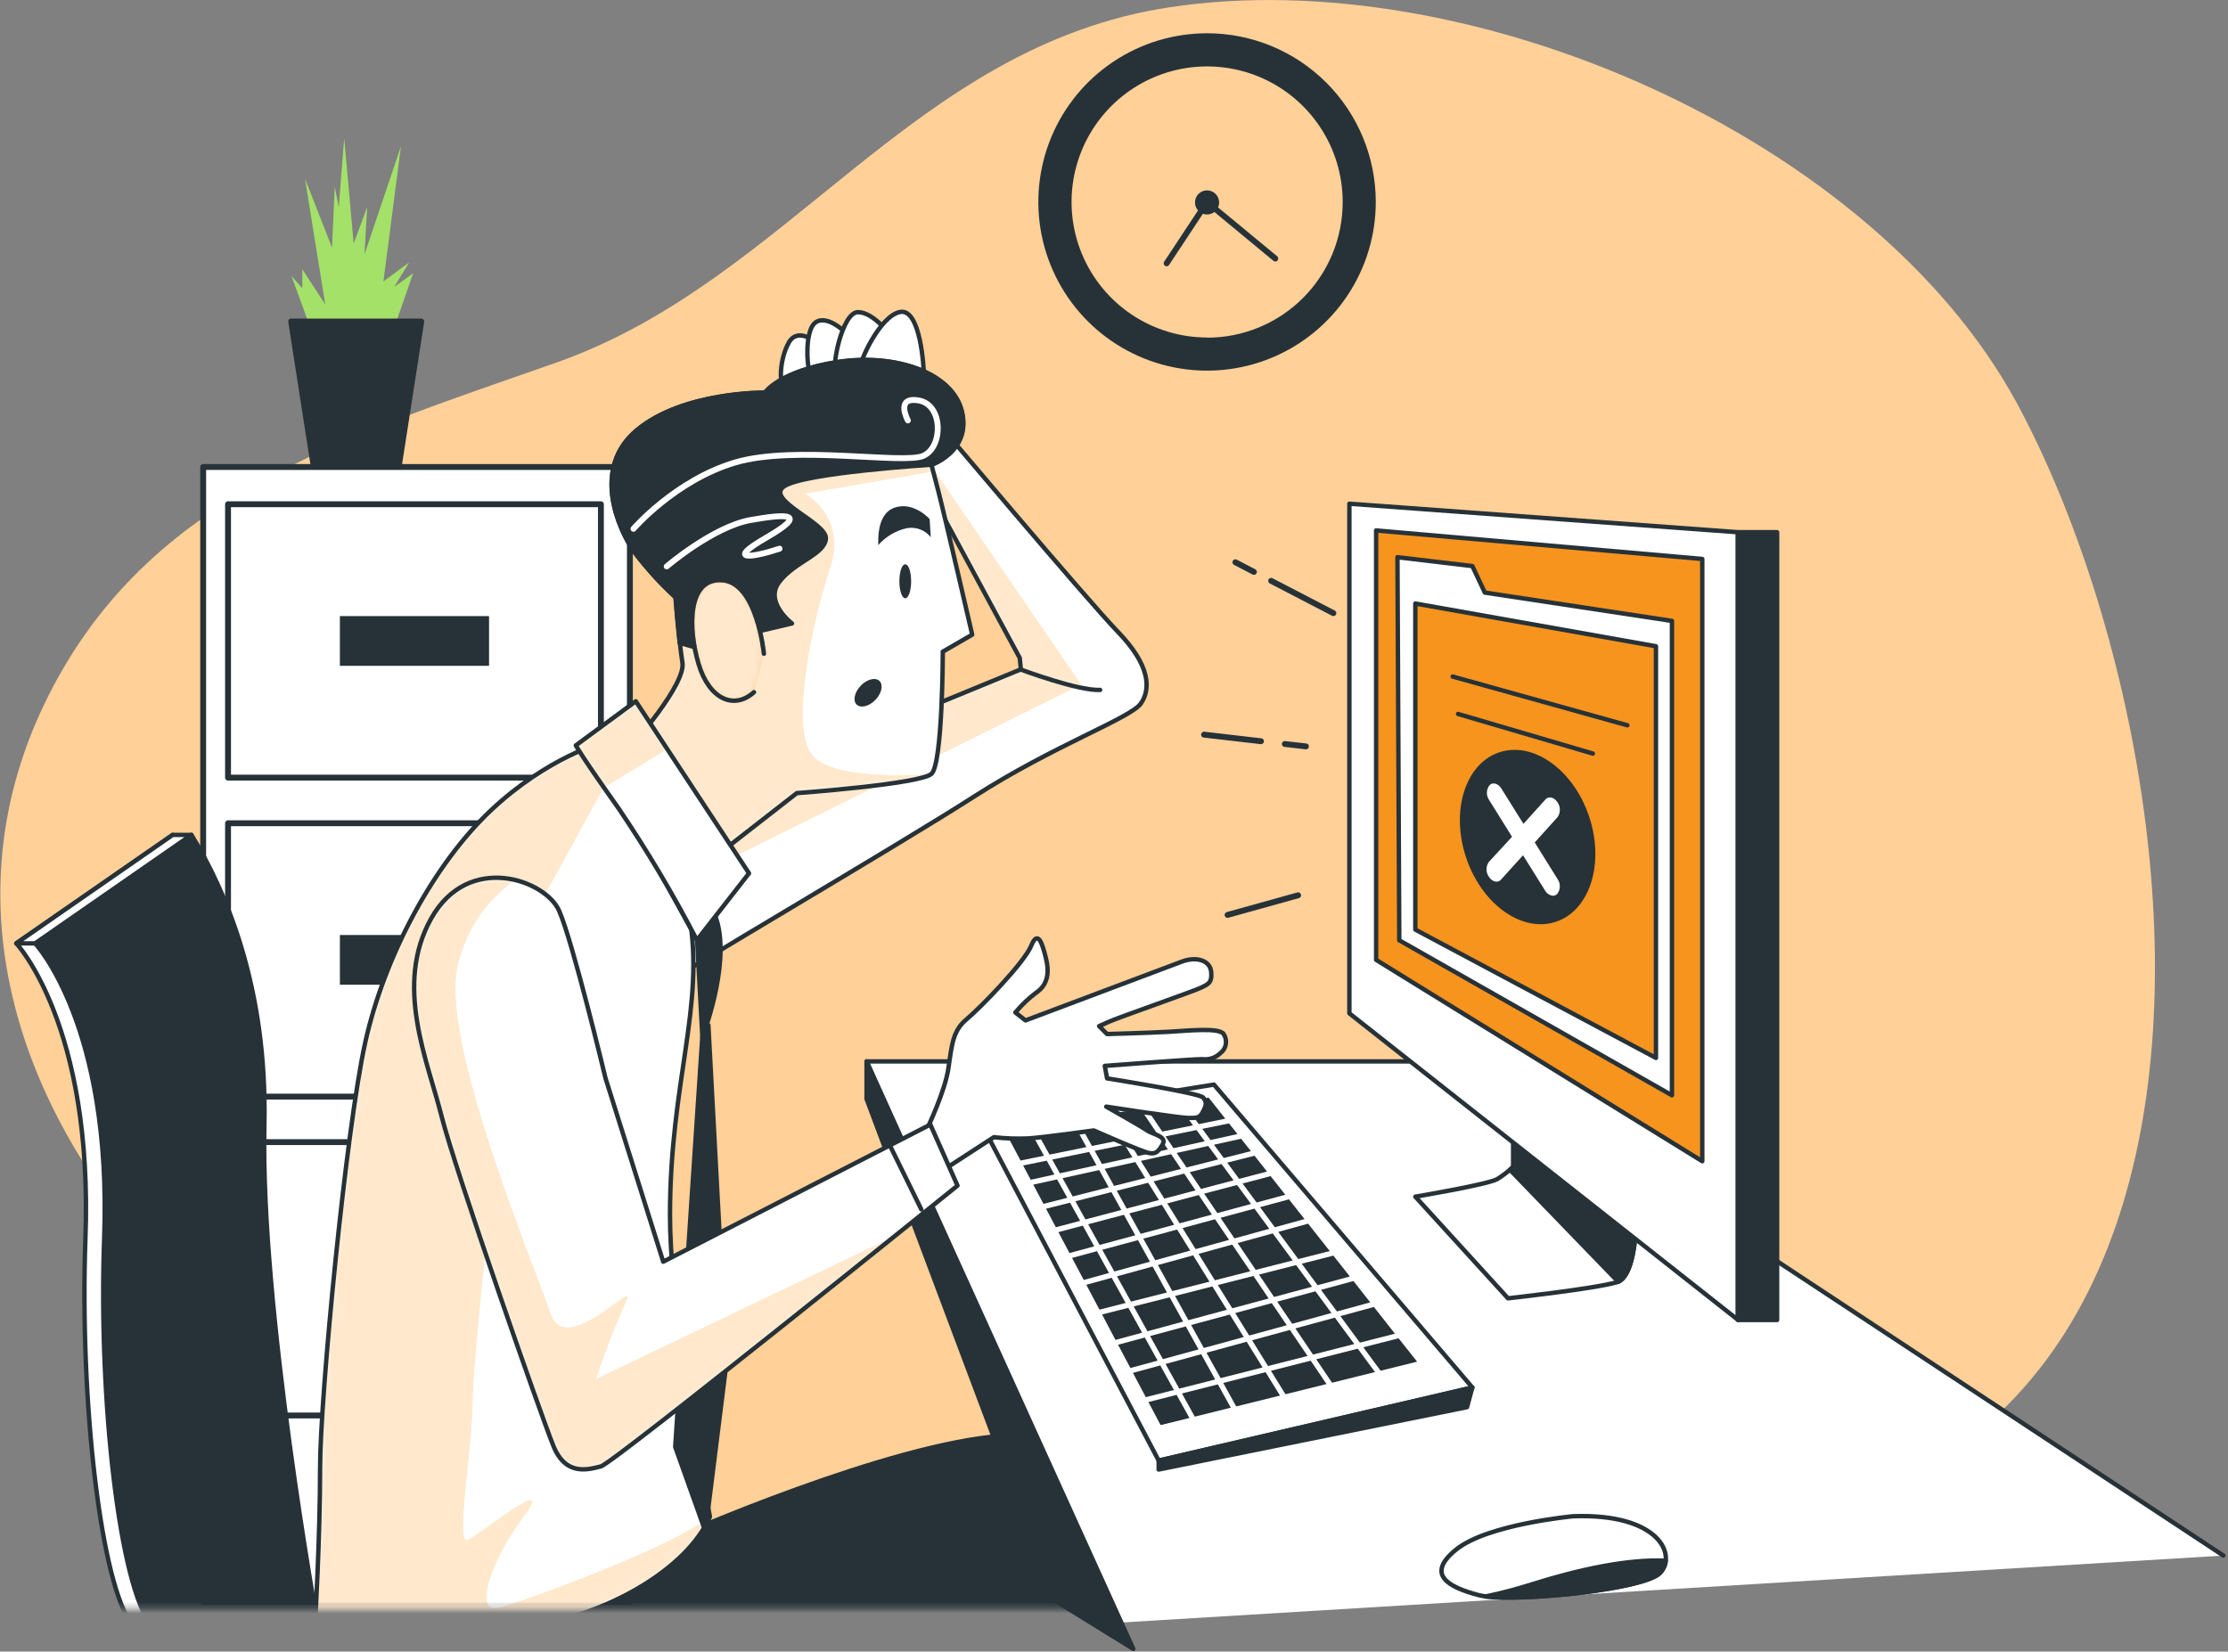 <svg width="379" height="281" viewBox="0 0 379 281" fill="none" xmlns="http://www.w3.org/2000/svg">
<rect x="0" y="0" width="379" height="281" fill="#808080" stroke="none"/>
<g clip-path="url(#clip0_647_10)">
<path d="M364.99 140.17C361.6 113.17 353.12 87.1 342.99 68.41C318.52 23.5 250.35 -6.54 198.99 1.23C155.18 7.85 134.13 47.82 94.63 61.69C58.29 74.45 25.57 84.3 8.44 117.97C-27.85 189.09 60.86 266.84 136.89 260.78C160.89 258.86 182.33 249.63 206.96 253.96C256.96 262.75 273.56 272.2 317.72 254.62C361.23 237.29 370.92 187.4 364.99 140.17Z" fill="#FFD098"/>
<path d="M190.06 276.09L147.41 180.59H250.76L378.21 264.66" fill="white"/>
<path d="M190.06 276.09L147.41 180.59H250.76L378.21 264.66" stroke="#263238" stroke-width="0.75" stroke-linecap="round" stroke-linejoin="round"/>
<path d="M179.48 272.32L147.41 186.96V180.59L192.78 280.54L179.48 272.32Z" fill="#263238" stroke="#263238" stroke-width="0.75" stroke-linecap="round" stroke-linejoin="round"/>
<path d="M206.5 184.53L250.46 236.07L197.1 248.5L166.78 190.9L206.5 184.53Z" fill="white" stroke="#263238" stroke-width="0.75" stroke-linecap="round" stroke-linejoin="round"/>
<path d="M197.1 248.5V250.02L249.55 239.41L250.46 236.07L197.1 248.5Z" fill="#263238" stroke="#263238" stroke-width="0.75" stroke-linecap="round" stroke-linejoin="round"/>
<path d="M204.84 203.08L207.08 206.39L212.81 204.84L210.43 201.61L204.84 203.08Z" fill="#263238"/>
<path d="M226.49 223.39L223.77 219.7L217.27 221.46L219.81 225.22L226.49 223.39Z" fill="#263238"/>
<path d="M200.16 196.16L201.84 198.63L207.22 197.26L205.53 194.97L200.16 196.16Z" fill="#263238"/>
<path d="M210.53 211.49L213.61 216.05L219.9 214.45L216.5 209.85L210.53 211.49Z" fill="#263238"/>
<path d="M226.82 213.63L221.43 215L224.13 218.66L229.62 217.18L226.82 213.63Z" fill="#263238"/>
<path d="M214.16 216.85L216.73 220.66L223.19 218.92L220.48 215.24L214.16 216.85Z" fill="#263238"/>
<path d="M194.07 197.51L195.74 200.19L200.9 198.87L199.21 196.37L194.07 197.51Z" fill="#263238"/>
<path d="M207.62 207.19L209.99 210.7L215.92 209.06L213.39 205.63L207.62 207.19Z" fill="#263238"/>
<path d="M202.38 199.43L204.3 202.28L209.84 200.82L207.8 198.05L202.38 199.43Z" fill="#263238"/>
<path d="M190.74 205.86L189.06 202.82L182.93 204.38L184.64 207.47L190.74 205.86Z" fill="#263238"/>
<path d="M181.93 213.19L186.14 212.05L184.19 208.53L180.04 209.63L181.93 213.19Z" fill="#263238"/>
<path d="M192.25 194.57L193.57 196.69L198.66 195.56L197.29 193.54L192.25 194.57Z" fill="#263238"/>
<path d="M188.6 202L186.98 199.07L180.75 200.45L182.47 203.56L188.6 202Z" fill="#263238"/>
<path d="M186.21 195.8L187.45 198.04L192.63 196.9L191.3 194.76L186.21 195.8Z" fill="#263238"/>
<path d="M177.5 204.82L181.56 203.79L179.82 200.66L175.77 201.55L177.5 204.82Z" fill="#263238"/>
<path d="M178.99 197.28L180.29 199.62L186.52 198.25L185.27 195.99L178.99 197.28Z" fill="#263238"/>
<path d="M198.56 204.74L200.66 208.13L206.16 206.65L203.91 203.32L198.56 204.74Z" fill="#263238"/>
<path d="M212.68 216.29L209.61 211.75L203.88 213.33L206.66 217.82L212.68 216.29Z" fill="#263238"/>
<path d="M187.91 198.87L189.51 201.77L194.81 200.42L193.13 197.71L187.91 198.87Z" fill="#263238"/>
<path d="M189.11 217.4L184.79 218.59L187.03 222.82L191.48 221.68L189.11 217.4Z" fill="#263238"/>
<path d="M201.16 208.94L203.38 212.52L209.07 210.95L206.69 207.44L201.16 208.94Z" fill="#263238"/>
<path d="M197.14 204.17L195.31 201.23L189.97 202.59L191.65 205.62L197.14 204.17Z" fill="#263238"/>
<path d="M207.17 235.53L201.06 237.08L203.24 241.02L209.37 239.5L207.17 235.53Z" fill="#263238"/>
<path d="M197.71 192.52L202.94 191.46L200.13 187.64L194.98 188.49L197.71 192.52Z" fill="#263238"/>
<path d="M184.81 195.16L182.28 190.59L175.87 191.64L178.53 196.44L184.81 195.16Z" fill="#263238"/>
<path d="M193.12 210.17L191.19 206.68L185.1 208.29L187.05 211.81L193.12 210.17Z" fill="#263238"/>
<path d="M208.7 222.84L206.24 218.87L199.88 220.49L202.16 224.61L208.7 222.84Z" fill="#263238"/>
<path d="M205.74 218.06L202.96 213.58L196.97 215.23L199.42 219.66L205.74 218.06Z" fill="#263238"/>
<path d="M215.81 220.92L213.22 217.09L207.16 218.63L209.62 222.59L215.81 220.92Z" fill="#263238"/>
<path d="M199.74 208.38L197.64 204.98L192.1 206.44L194.03 209.92L199.74 208.38Z" fill="#263238"/>
<path d="M196.24 201L198.06 203.93L203.37 202.53L201.44 199.67L196.24 201Z" fill="#263238"/>
<path d="M202.46 212.77L200.24 209.19L194.48 210.74L196.52 214.41L202.46 212.77Z" fill="#263238"/>
<path d="M218.89 225.47L216.34 221.71L210.12 223.4L212.49 227.22L218.89 225.47Z" fill="#263238"/>
<path d="M214.78 232.65L212.07 228.28L205.23 230.15L207.63 234.47L214.78 232.65Z" fill="#263238"/>
<path d="M194.28 226.74L191.94 222.51L187.47 223.64L189.75 227.97L194.28 226.74Z" fill="#263238"/>
<path d="M186.6 212.87L182.37 214.02L184.35 217.77L188.65 216.58L186.6 212.87Z" fill="#263238"/>
<path d="M206.71 234.7L204.33 230.4L198.27 232.06L200.6 236.26L206.71 234.7Z" fill="#263238"/>
<path d="M195.61 214.66L193.58 210.99L187.5 212.63L189.56 216.33L195.61 214.66Z" fill="#263238"/>
<path d="M198.26 193.34L199.62 195.35L204.94 194.17L203.53 192.26L198.26 193.34Z" fill="#263238"/>
<path d="M175.33 200.72L179.36 199.83L178.06 197.47L174.04 198.29L175.33 200.72Z" fill="#263238"/>
<path d="M191.74 193.74L196.74 192.72L193.99 188.65L189.09 189.46L191.74 193.74Z" fill="#263238"/>
<path d="M185.75 194.97L190.79 193.94L188.12 189.62L183.23 190.43L185.75 194.97Z" fill="#263238"/>
<path d="M183.74 207.71L182.02 204.62L177.94 205.65L179.61 208.8L183.74 207.71Z" fill="#263238"/>
<path d="M203.92 191.25L208.43 190.33L205.6 186.74L201.13 187.47L203.92 191.25Z" fill="#263238"/>
<path d="M177.59 196.63L174.91 191.8L170.95 192.45L173.6 197.45L177.59 196.63Z" fill="#263238"/>
<path d="M200.15 237.32L195.35 238.54L197.43 242.46L202.33 241.25L200.15 237.32Z" fill="#263238"/>
<path d="M222.96 231.5L216.2 233.22L218.67 237.21L225.65 235.48L222.96 231.5Z" fill="#263238"/>
<path d="M215.28 233.46L208.08 235.29L210.29 239.28L217.74 237.44L215.28 233.46Z" fill="#263238"/>
<path d="M230.96 229.46L223.9 231.26L226.59 235.25L233.9 233.44L230.96 229.46Z" fill="#263238"/>
<path d="M237.91 227.69L231.91 229.22L234.85 233.21L241.06 231.67L237.91 227.69Z" fill="#263238"/>
<path d="M197.37 232.31L192.72 233.58L194.91 237.71L199.69 236.49L197.37 232.31Z" fill="#263238"/>
<path d="M211.57 227.48L209.2 223.65L202.62 225.43L204.78 229.34L211.57 227.48Z" fill="#263238"/>
<path d="M222.42 230.7L219.42 226.27L212.99 228.03L215.7 232.41L222.42 230.7Z" fill="#263238"/>
<path d="M203.88 229.58L201.71 225.67L195.64 227.31L197.82 231.24L203.88 229.58Z" fill="#263238"/>
<path d="M192.29 232.75L196.92 231.49L194.74 227.56L190.19 228.79L192.29 232.75Z" fill="#263238"/>
<path d="M198.51 219.9L196.07 215.48L190.01 217.15L192.39 221.45L198.51 219.9Z" fill="#263238"/>
<path d="M230.38 228.67L227.07 224.18L220.35 226.01L223.35 230.46L230.38 228.67Z" fill="#263238"/>
<path d="M201.26 224.85L198.97 220.72L192.85 222.27L195.19 226.5L201.26 224.85Z" fill="#263238"/>
<path d="M217.44 209.59L220.85 214.21L226.2 212.85L222.52 208.19L217.44 209.59Z" fill="#263238"/>
<path d="M210.79 200.57L215.53 199.32L213.4 196.63L208.76 197.81L210.79 200.57Z" fill="#263238"/>
<path d="M206.5 194.76L208.17 197.02L212.79 195.85L211.12 193.74L206.5 194.76Z" fill="#263238"/>
<path d="M237.29 226.91L233.71 222.36L228.01 223.92L231.33 228.43L237.29 226.91Z" fill="#263238"/>
<path d="M211.37 201.36L213.76 204.59L218.64 203.27L216.14 200.1L211.37 201.36Z" fill="#263238"/>
<path d="M224.71 219.45L227.43 223.13L233.09 221.58L230.23 217.95L224.71 219.45Z" fill="#263238"/>
<path d="M205.91 193.96L210.5 192.94L209.06 191.13L204.52 192.06L205.91 193.96Z" fill="#263238"/>
<path d="M216.86 208.8L221.91 207.41L219.26 204.05L214.34 205.38L216.86 208.8Z" fill="#263238"/>
<path d="M257.43 190.3V198.48C256.599 199.283 255.684 199.994 254.7 200.6C253.19 201.51 240.76 203.6 240.76 203.6L256.52 220.89C256.52 220.89 270.97 219.31 275.02 218.16C279.26 216.94 278.35 201.48 278.35 201.48L257.43 190.3Z" fill="white" stroke="#263238" stroke-width="0.75" stroke-linecap="round" stroke-linejoin="round"/>
<path d="M257.43 190.3V198.48C257.43 198.48 257.21 198.7 256.85 199.02L275.28 218.08C279.22 216.31 278.35 201.51 278.35 201.51L257.43 190.3Z" fill="#263238" stroke="#263238" stroke-width="0.75" stroke-linecap="round" stroke-linejoin="round"/>
<path d="M229.54 85.7V172.41L295.63 224.55V90.55L229.54 85.7Z" fill="white" stroke="#263238" stroke-width="0.75" stroke-linecap="round" stroke-linejoin="round"/>
<path d="M234.09 90.25V163.31L289.57 197.57V95.1L234.09 90.25Z" fill="#F7941E" stroke="#263238" stroke-width="0.75" stroke-linecap="round" stroke-linejoin="round"/>
<path d="M302.3 90.55H295.63V224.58H302.3V90.55Z" fill="#263238" stroke="#263238" stroke-width="0.75" stroke-linecap="round" stroke-linejoin="round"/>
<path d="M237.72 94.8L238.03 159.98L284.41 186.35V105.64L252.58 100.82L250.46 96.31L237.72 94.8Z" fill="white" stroke="#263238" stroke-width="0.75" stroke-linecap="round" stroke-linejoin="round"/>
<path d="M240.76 102.68V158.16L281.69 179.99V109.95L240.76 102.68Z" fill="#F7941E" stroke="#263238" stroke-width="0.75" stroke-linecap="round" stroke-linejoin="round"/>
<path d="M264.698 156.822C270.473 154.883 272.988 146.859 270.316 138.901C267.644 130.943 260.797 126.064 255.022 128.003C249.247 129.942 246.732 137.965 249.404 145.923C252.076 153.881 258.923 158.76 264.698 156.822Z" fill="#263238"/>
<path d="M261.07 143.33L264.96 139.02C265.222 138.636 265.357 138.179 265.344 137.713C265.332 137.248 265.173 136.799 264.89 136.43C264.31 135.6 263.4 135.43 262.89 136.02L259.15 140.17L255.4 134.17C254.86 133.3 253.95 133.03 253.4 133.57C253.11 133.928 252.945 134.371 252.931 134.831C252.917 135.292 253.053 135.744 253.32 136.12L257.21 142.37L253.25 146.66C252.988 147.044 252.854 147.502 252.868 147.968C252.883 148.433 253.044 148.882 253.33 149.25C253.558 149.612 253.916 149.873 254.33 149.98C254.51 150.024 254.699 150.018 254.875 149.962C255.052 149.905 255.209 149.801 255.33 149.66L259.08 145.51L262.82 151.51C263.05 151.918 263.43 152.219 263.88 152.35C264.053 152.404 264.237 152.411 264.413 152.368C264.589 152.326 264.751 152.237 264.88 152.11C265.167 151.75 265.329 151.307 265.341 150.847C265.354 150.387 265.217 149.935 264.95 149.56L261.07 143.33Z" fill="white"/>
<path d="M248.03 121.47L270.95 128.21" stroke="#263238" stroke-width="0.75" stroke-linecap="round" stroke-linejoin="round"/>
<path d="M247.12 115.11L276.83 123.4" stroke="#263238" stroke-width="0.75" stroke-linecap="round" stroke-linejoin="round"/>
<path d="M267.6 257.97C267.6 257.97 253.11 259.31 247.75 263.6C242.39 267.89 246.41 270.04 251.5 271.38C256.59 272.72 279.4 270.57 282.35 267.62C285.3 264.67 282.35 257.43 267.6 257.97Z" fill="white" stroke="#263238" stroke-width="0.75" stroke-linecap="round" stroke-linejoin="round"/>
<path d="M282.35 267.66C282.92 267.091 283.274 266.341 283.35 265.54C276.86 265.22 268.35 267.1 260.62 269.54C258.011 270.37 255.36 271.068 252.68 271.63C259.42 272.44 279.59 270.38 282.35 267.66Z" fill="#263238" stroke="#263238" stroke-width="0.75" stroke-linecap="round" stroke-linejoin="round"/>
<path d="M216.23 98.82L226.82 104.32" stroke="#263238" stroke-linecap="round" stroke-linejoin="round"/>
<path d="M210.15 95.66L213.3 97.3" stroke="#263238" stroke-linecap="round" stroke-linejoin="round"/>
<path d="M218.56 126.58L222.15 126.99" stroke="#263238" stroke-linecap="round" stroke-linejoin="round"/>
<path d="M204.82 124.99L214.5 126.11" stroke="#263238" stroke-linecap="round" stroke-linejoin="round"/>
<path d="M220.82 152.32L208.82 155.66" stroke="#263238" stroke-linecap="round" stroke-linejoin="round"/>
<path d="M205.33 5.66C199.654 5.66 194.105 7.343 189.385 10.497C184.665 13.65 180.987 18.133 178.815 23.377C176.642 28.621 176.074 34.392 177.181 39.959C178.289 45.526 181.022 50.64 185.036 54.654C189.05 58.668 194.164 61.401 199.731 62.508C205.298 63.616 211.069 63.047 216.313 60.875C221.557 58.703 226.039 55.025 229.193 50.305C232.347 45.585 234.03 40.036 234.03 34.36C234.03 26.748 231.006 19.448 225.624 14.066C220.242 8.684 212.942 5.66 205.33 5.66ZM205.33 57.42C200.769 57.418 196.312 56.064 192.521 53.529C188.73 50.994 185.776 47.392 184.032 43.178C182.289 38.964 181.833 34.328 182.724 29.855C183.615 25.383 185.812 21.274 189.038 18.05C192.263 14.826 196.372 12.631 200.845 11.742C205.318 10.853 209.954 11.311 214.167 13.056C218.38 14.802 221.981 17.758 224.514 21.549C227.048 25.341 228.4 29.799 228.4 34.36C228.405 37.392 227.812 40.395 226.655 43.198C225.498 46 223.799 48.547 221.656 50.692C219.513 52.837 216.968 54.538 214.166 55.697C211.365 56.857 208.362 57.453 205.33 57.45V57.42Z" fill="#263238"/>
<path d="M207.38 34.39C207.39 34.797 207.278 35.199 207.059 35.542C206.84 35.886 206.523 36.156 206.149 36.319C205.776 36.482 205.362 36.53 204.961 36.456C204.56 36.383 204.19 36.192 203.899 35.907C203.607 35.623 203.407 35.258 203.323 34.859C203.24 34.46 203.278 34.045 203.431 33.667C203.585 33.29 203.848 32.967 204.186 32.739C204.524 32.512 204.922 32.39 205.33 32.39C205.865 32.39 206.379 32.599 206.762 32.972C207.145 33.346 207.367 33.855 207.38 34.39Z" fill="#263238"/>
<path d="M198.45 44.8L205.33 34.39L216.94 43.99" stroke="#263238" stroke-linecap="round" stroke-linejoin="round"/>
<path d="M53.03 56.39L49.58 46.96L51.42 49.03V45.81L55.33 51.79L51.88 30.4L56.48 42.13L56.94 31.78L57.63 35.23L58.55 23.5L60.16 41.44L62.46 35.23L62 43.28L68.21 24.88L65.22 47.88L69.59 44.66L67.06 48.8L70.28 46.5L66.6 57.08L53.26 57.31" fill="#A3E169"/>
<path d="M67.79 79.62H53.41L49.53 54.7H71.66L67.79 79.62Z" fill="#263238" stroke="#263238" stroke-linecap="round" stroke-linejoin="round"/>
<path d="M107.15 79.45H34.56V272.56H107.15V79.45Z" fill="white" stroke="#263238" stroke-linecap="round" stroke-linejoin="round"/>
<path d="M102.22 85.79H38.79V132.3H102.22V85.79Z" stroke="#263238" stroke-linecap="round" stroke-linejoin="round"/>
<path d="M83.19 104.82H57.82V113.28H83.19V104.82Z" fill="#263238"/>
<path d="M102.22 140.06H38.79V186.57H102.22V140.06Z" stroke="#263238" stroke-linecap="round" stroke-linejoin="round"/>
<path d="M83.19 159.08H57.82V167.54H83.19V159.08Z" fill="#263238"/>
<path d="M102.22 194.32H38.79V240.83H102.22V194.32Z" stroke="#263238" stroke-linecap="round" stroke-linejoin="round"/>
<path d="M83.19 213.35H57.82V221.81H83.19V213.35Z" fill="#263238"/>
<mask id="mask0_647_10" style="mask-type:luminance" maskUnits="userSpaceOnUse" x="-10" y="45" width="231" height="229">
<path d="M220.82 45.66H-9.18V273.66H220.82V45.66Z" fill="white"/>
</mask>
<g mask="url(#mask0_647_10)">
<path d="M114.94 261.54C114.94 261.54 151.32 245.47 170.88 244.26L185.15 275.79H77.37L114.94 261.54Z" fill="#263238" stroke="#263238" stroke-width="0.75" stroke-linecap="round" stroke-linejoin="round"/>
<path d="M159.22 71.56C159.22 71.56 184.83 101.98 190.22 107.56C195.61 113.14 195.81 117.19 194.07 119.69C192.33 122.19 179.25 126.82 165.77 135.48C152.29 144.14 113.97 166.48 113.59 167.26C113.21 168.04 109.54 140.26 109.54 140.26L173.66 113.88L173.47 111.95L152.67 73.44L159.22 71.56Z" fill="white"/>
<mask id="mask1_647_10" style="mask-type:luminance" maskUnits="userSpaceOnUse" x="109" y="71" width="87" height="97">
<path d="M159.22 71.56C159.22 71.56 184.83 101.98 190.22 107.56C195.61 113.14 195.81 117.19 194.07 119.69C192.33 122.19 179.25 126.82 165.77 135.48C152.29 144.14 113.97 166.48 113.59 167.26C113.21 168.04 109.54 140.26 109.54 140.26L173.66 113.88L173.47 111.95L152.67 73.44L159.22 71.56Z" fill="white"/>
</mask>
<g mask="url(#mask1_647_10)">
<path d="M183.87 116.46L154.15 73.06L152.72 73.48L173.52 111.99L173.71 113.92L109.59 140.3C109.59 140.3 109.66 140.78 109.76 141.59L113.94 151.18L183.87 116.46Z" fill="#FFD098"/>
<path opacity="0.5" d="M183.87 116.46L154.15 73.06L152.72 73.48L173.52 111.99L173.71 113.92L109.59 140.3C109.59 140.3 109.66 140.78 109.76 141.59L113.94 151.18L183.87 116.46Z" fill="white"/>
</g>
<path d="M159.22 71.56C159.22 71.56 184.83 101.98 190.22 107.56C195.61 113.14 195.81 117.19 194.07 119.69C192.33 122.19 179.25 126.82 165.77 135.48C152.29 144.14 113.97 166.48 113.59 167.26C113.21 168.04 109.54 140.26 109.54 140.26L173.66 113.88L173.47 111.95L152.67 73.44L159.22 71.56Z" stroke="#263238" stroke-width="0.75" stroke-linecap="round" stroke-linejoin="round"/>
<path d="M138.81 58.27C138.81 58.27 135.73 55.57 134.19 58.27C132.65 60.97 132.46 65.39 133.42 65.78C134.38 66.17 138.23 65.59 138.81 64.43C139.39 63.27 138.81 58.27 138.81 58.27Z" fill="white" stroke="#263238" stroke-width="0.75" stroke-linecap="round" stroke-linejoin="round"/>
<path d="M144.2 56.92C144.2 56.92 140.93 53.46 138.81 54.8C136.69 56.14 137.27 63.47 138.04 64.05C138.81 64.63 143.43 63.05 144.04 62.12C144.65 61.19 144.2 56.92 144.2 56.92Z" fill="white" stroke="#263238" stroke-width="0.75" stroke-linecap="round" stroke-linejoin="round"/>
<path d="M151.52 57.11C151.52 57.11 148.63 53.11 145.94 53.11C143.25 53.11 141.31 62.74 142.28 63.51C143.25 64.28 149.59 63.32 149.98 62.74C150.597 60.893 151.112 59.014 151.52 57.11Z" fill="white" stroke="#263238" stroke-width="0.75" stroke-linecap="round" stroke-linejoin="round"/>
<path d="M157.15 63.66C157.15 62.51 156.58 52.49 153.15 53.07C149.72 53.65 146.03 61.74 146.22 63.07C146.41 64.4 157.15 63.66 157.15 63.66Z" fill="white" stroke="#263238" stroke-width="0.75" stroke-linecap="round" stroke-linejoin="round"/>
<path d="M173.66 113.92C173.66 113.92 183.48 117.58 187.14 117.38Z" fill="white"/>
<path d="M173.66 113.92C173.66 113.92 183.48 117.58 187.14 117.38" stroke="#263238" stroke-width="0.75" stroke-linecap="round" stroke-linejoin="round"/>
<path d="M92.91 276.05C103.37 274.29 116.77 267.1 120.76 258.05C117.76 242.36 113.97 220.26 113.97 206.74C113.97 184.02 119.97 171.12 117.24 155.74C114.51 140.36 108.77 130.32 102.61 126.28C102.61 126.28 93.18 128.78 83.55 137.83C73.92 146.88 65.45 162.44 62.15 177.27C58.85 192.1 54.45 237.73 54.45 249.67C54.45 261.61 53.59 276.43 53.59 276.43C65.12 276.43 76.65 276.43 88.18 276.43C89.765 276.445 91.348 276.318 92.91 276.05Z" fill="white"/>
<mask id="mask2_647_10" style="mask-type:luminance" maskUnits="userSpaceOnUse" x="53" y="126" width="68" height="151">
<path d="M92.91 276.05C103.37 274.29 116.77 267.1 120.76 258.05C117.76 242.36 113.97 220.26 113.97 206.74C113.97 184.02 119.97 171.12 117.24 155.74C114.51 140.36 108.77 130.32 102.61 126.28C102.61 126.28 93.18 128.78 83.55 137.83C73.92 146.88 65.45 162.44 62.15 177.27C58.85 192.1 54.45 237.73 54.45 249.67C54.45 261.61 53.59 276.43 53.59 276.43C65.12 276.43 76.65 276.43 88.18 276.43C89.765 276.445 91.348 276.318 92.91 276.05Z" fill="white"/>
</mask>
<g mask="url(#mask2_647_10)">
<path d="M120.76 258.04C114.9 263.04 88.51 272.75 84.66 273.61C80.81 274.47 82.95 266.33 88.94 258.2C94.93 250.07 81.66 261.2 79.52 262.05C77.38 262.9 80.38 246.21 80.38 238.05C80.38 229.89 88.09 160.57 88.09 160.57L102.64 134.02L107.64 131.02C106.243 129.163 104.555 127.546 102.64 126.23C102.64 126.23 93.21 128.73 83.58 137.78C73.95 146.83 65.45 162.44 62.15 177.27C58.85 192.1 54.45 237.73 54.45 249.67C54.45 261.61 53.59 276.43 53.59 276.43C65.12 276.43 76.65 276.43 88.18 276.43C89.759 276.431 91.335 276.29 92.89 276.01C103.37 274.29 116.77 267.1 120.76 258.04Z" fill="#FFD098"/>
<path opacity="0.5" d="M120.76 258.04C114.9 263.04 88.51 272.75 84.66 273.61C80.81 274.47 82.95 266.33 88.94 258.2C94.93 250.07 81.66 261.2 79.52 262.05C77.38 262.9 80.38 246.21 80.38 238.05C80.38 229.89 88.09 160.57 88.09 160.57L102.64 134.02L107.64 131.02C106.243 129.163 104.555 127.546 102.64 126.23C102.64 126.23 93.21 128.73 83.58 137.78C73.95 146.83 65.45 162.44 62.15 177.27C58.85 192.1 54.45 237.73 54.45 249.67C54.45 261.61 53.59 276.43 53.59 276.43C65.12 276.43 76.65 276.43 88.18 276.43C89.759 276.431 91.335 276.29 92.89 276.01C103.37 274.29 116.77 267.1 120.76 258.04Z" fill="white"/>
</g>
<path d="M92.91 276.05C103.37 274.29 116.77 267.1 120.76 258.05C117.76 242.36 113.97 220.26 113.97 206.74C113.97 184.02 119.97 171.12 117.24 155.74C114.51 140.36 108.77 130.32 102.61 126.28C102.61 126.28 93.18 128.78 83.55 137.83C73.92 146.88 65.45 162.44 62.15 177.27C58.85 192.1 54.45 237.73 54.45 249.67C54.45 261.61 53.59 276.43 53.59 276.43C65.12 276.43 76.65 276.43 88.18 276.43C89.765 276.445 91.348 276.318 92.91 276.05Z" stroke="#263238" stroke-width="0.75" stroke-linecap="round" stroke-linejoin="round"/>
<path d="M102.05 129.82L118.59 159.94L119.48 176.46C119.48 176.46 124.09 164.68 122.04 156.99C119.99 149.3 102.05 129.82 102.05 129.82Z" fill="#263238" stroke="#263238" stroke-width="0.75" stroke-linecap="round" stroke-linejoin="round"/>
<path d="M119.47 176.46L114.86 246.17L119.99 260.53L123.58 231.82L120.5 174.41L119.47 176.46Z" fill="#263238" stroke="#263238" stroke-width="0.75" stroke-linecap="round" stroke-linejoin="round"/>
<path d="M114.93 101.59C114.93 101.59 115.51 109.1 116.09 112.76C116.67 116.42 107.62 126.66 107.62 126.66L120.71 146.49L135.54 134.94C135.54 134.94 156.54 133.4 158.45 131.66C160.36 129.92 160.38 110.87 160.38 110.87L165.38 107.98C165.38 107.98 160.76 87.98 159.61 83.52L158.45 79.1C158.45 79.1 165.19 76.78 163.65 70.1C162.11 63.42 152.29 60.1 142.47 61.62C132.65 63.14 130.15 66.82 130.15 66.82C130.15 66.82 116.28 66.63 108.39 73.18C100.5 79.73 105.31 90.12 107.81 93.78C109.938 96.597 112.321 99.212 114.93 101.59Z" fill="white"/>
<mask id="mask3_647_10" style="mask-type:luminance" maskUnits="userSpaceOnUse" x="104" y="61" width="62" height="86">
<path d="M114.93 101.59C114.93 101.59 115.51 109.1 116.09 112.76C116.67 116.42 107.62 126.66 107.62 126.66L120.71 146.49L135.54 134.94C135.54 134.94 156.54 133.4 158.45 131.66C160.36 129.92 160.38 110.87 160.38 110.87L165.38 107.98C165.38 107.98 160.76 87.98 159.61 83.52L158.45 79.1C158.45 79.1 165.19 76.78 163.65 70.1C162.11 63.42 152.29 60.1 142.47 61.62C132.65 63.14 130.15 66.82 130.15 66.82C130.15 66.82 116.28 66.63 108.39 73.18C100.5 79.73 105.31 90.12 107.81 93.78C109.938 96.597 112.321 99.212 114.93 101.59Z" fill="white"/>
</mask>
<g mask="url(#mask3_647_10)">
<path d="M138.15 128.49C134.3 123.78 138.15 105.8 141.15 96.81C144.15 87.82 136.87 83.97 136.87 83.97L158.73 80.2L158.43 79.07C159.909 78.492 161.224 77.562 162.26 76.36L163.44 69.41C161.44 63.09 151.97 60.05 142.44 61.54C132.62 63.08 130.12 66.74 130.12 66.74C130.12 66.74 116.25 66.55 108.36 73.1C100.47 79.65 105.28 90.04 107.78 93.7C109.904 96.545 112.288 99.186 114.9 101.59C114.9 101.59 115.48 109.1 116.06 112.76C116.64 116.42 107.62 126.66 107.62 126.66L120.71 146.49L135.54 134.94C135.54 134.94 151.54 133.76 156.9 132.31L158.45 131.66C158.45 131.66 142.02 133.2 138.15 128.49Z" fill="#FFD098"/>
<path opacity="0.5" d="M138.15 128.49C134.3 123.78 138.15 105.8 141.15 96.81C144.15 87.82 136.87 83.97 136.87 83.97L158.73 80.2L158.43 79.07C159.909 78.492 161.224 77.562 162.26 76.36L163.44 69.41C161.44 63.09 151.97 60.05 142.44 61.54C132.62 63.08 130.12 66.74 130.12 66.74C130.12 66.74 116.25 66.55 108.36 73.1C100.47 79.65 105.28 90.04 107.78 93.7C109.904 96.545 112.288 99.186 114.9 101.59C114.9 101.59 115.48 109.1 116.06 112.76C116.64 116.42 107.62 126.66 107.62 126.66L120.71 146.49L135.54 134.94C135.54 134.94 151.54 133.76 156.9 132.31L158.45 131.66C158.45 131.66 142.02 133.2 138.15 128.49Z" fill="white"/>
<path d="M149.4 92.74C149.4 92.74 149.4 92.44 149.4 91.97C149.4 90.48 149.65 87.26 152.14 86.38C155.41 85.23 158.14 88.31 158.14 88.31L158.33 91.39C157.86 90.802 157.242 90.349 156.539 90.079C155.836 89.808 155.074 89.729 154.33 89.85C152.417 90.252 150.686 91.267 149.4 92.74Z" fill="#263238"/>
<path d="M154.99 98.9C154.99 100.49 154.55 101.79 153.99 101.79C153.43 101.79 152.99 100.49 152.99 98.9C152.99 97.31 153.42 96.01 153.99 96.01C154.56 96.01 154.99 97.3 154.99 98.9Z" fill="#263238"/>
<path d="M148.92 119.07C147.85 120.18 146.42 120.54 145.73 119.88C145.04 119.22 145.35 117.77 146.42 116.66C147.49 115.55 148.91 115.19 149.6 115.85C150.29 116.51 149.99 117.96 148.92 119.07Z" fill="#263238"/>
</g>
<path d="M114.93 101.59C114.93 101.59 115.51 109.1 116.09 112.76C116.67 116.42 107.62 126.66 107.62 126.66L120.71 146.49L135.54 134.94C135.54 134.94 156.54 133.4 158.45 131.66C160.36 129.92 160.38 110.87 160.38 110.87L165.38 107.98C165.38 107.98 160.76 87.98 159.61 83.52L158.45 79.1C158.45 79.1 165.19 76.78 163.65 70.1C162.11 63.42 152.29 60.1 142.47 61.62C132.65 63.14 130.15 66.82 130.15 66.82C130.15 66.82 116.28 66.63 108.39 73.18C100.5 79.73 105.31 90.12 107.81 93.78C109.938 96.597 112.321 99.212 114.93 101.59Z" stroke="#263238" stroke-width="0.75" stroke-linecap="round" stroke-linejoin="round"/>
<path d="M133.42 82.72C136.89 80.41 158.42 79.07 158.42 79.07C158.42 79.07 165.16 76.75 163.62 70.07C162.08 63.39 152.26 60.07 142.44 61.59C132.62 63.11 130.12 66.79 130.12 66.79C130.12 66.79 116.25 66.6 108.36 73.15C100.47 79.7 105.28 90.09 107.78 93.75C109.903 96.595 112.287 99.236 114.9 101.64C114.9 101.64 115.22 105.76 115.62 109.39L121.62 111.08L128.17 107.61L134.72 106.07C134.72 106.07 129.9 102.41 132.6 98.95C135.3 95.49 140.3 94.33 140.49 91.63C140.68 88.93 129.95 85.03 133.42 82.72Z" fill="#263238" stroke="#263238" stroke-width="0.75" stroke-linecap="round" stroke-linejoin="round"/>
<path d="M154.44 71.53C154.44 71.53 152.18 67.39 156.32 68.14C160.46 68.89 160.46 76.05 157.07 77.55C153.68 79.05 135.24 75.67 125.07 78.68C114.9 81.69 107.76 89.97 107.76 89.97" stroke="white" stroke-miterlimit="10" stroke-linecap="round"/>
<path d="M113.41 96.37C113.41 96.37 121.32 89.6 127.71 88.47C134.1 87.34 137.5 87.34 130.35 91.47C123.2 95.6 128.09 94.85 132.61 93.35" stroke="white" stroke-miterlimit="10" stroke-linecap="round"/>
<path d="M129.95 111.22C129.95 111.22 128.8 99.09 122.83 98.71C116.86 98.33 117.05 106.99 118.83 112.96C120.61 118.93 124.83 120.85 128.26 117.77" fill="#FFD098"/>
<mask id="mask4_647_10" style="mask-type:luminance" maskUnits="userSpaceOnUse" x="117" y="98" width="13" height="22">
<path d="M129.95 111.22C129.95 111.22 128.8 99.09 122.83 98.71C116.86 98.33 117.05 106.99 118.83 112.96C120.61 118.93 124.83 120.85 128.26 117.77" fill="white"/>
</mask>
<g mask="url(#mask4_647_10)">
<g opacity="0.5">
<path d="M129.95 111.22C129.95 111.22 128.8 99.09 122.83 98.71C116.86 98.33 117.05 106.99 118.83 112.96C120.61 118.93 124.83 120.85 128.26 117.77" fill="white"/>
<path d="M129.95 111.22C129.95 111.22 128.8 99.09 122.83 98.71C116.86 98.33 117.05 106.99 118.83 112.96C120.61 118.93 124.83 120.85 128.26 117.77" stroke="#263238" stroke-width="0.75" stroke-linecap="round" stroke-linejoin="round"/>
</g>
</g>
<path d="M129.95 111.22C129.95 111.22 128.8 99.09 122.83 98.71C116.86 98.33 117.05 106.99 118.83 112.96C120.61 118.93 124.83 120.85 128.26 117.77" stroke="#263238" stroke-width="0.75" stroke-linecap="round" stroke-linejoin="round"/>
<path d="M108.15 119.31L127.41 148.58L118.55 159.94C114.56 152.242 110.126 144.783 105.27 137.6C98.72 128.36 97.95 126.82 97.95 126.82L108.15 119.31Z" fill="white"/>
<mask id="mask5_647_10" style="mask-type:luminance" maskUnits="userSpaceOnUse" x="97" y="119" width="31" height="41">
<path d="M108.15 119.31L127.41 148.58L118.55 159.94C114.56 152.242 110.126 144.783 105.27 137.6C98.72 128.36 97.95 126.82 97.95 126.82L108.15 119.31Z" fill="white"/>
</mask>
<g mask="url(#mask5_647_10)">
<path d="M108.15 119.31L97.95 126.82C97.95 126.82 98.52 127.95 102.72 133.98L113.5 127.44L108.15 119.31Z" fill="#FFD098"/>
<path opacity="0.5" d="M108.15 119.31L97.95 126.82C97.95 126.82 98.52 127.95 102.72 133.98L113.5 127.44L108.15 119.31Z" fill="white"/>
</g>
<path d="M108.15 119.31L127.41 148.58L118.55 159.94C114.56 152.242 110.126 144.783 105.27 137.6C98.72 128.36 97.95 126.82 97.95 126.82L108.15 119.31Z" stroke="#263238" stroke-width="0.75" stroke-linecap="round" stroke-linejoin="round"/>
<path d="M157.68 192.1C157.68 192.1 160.76 185.74 161.34 181.7C161.92 177.66 162.11 175.34 164.42 173.42C166.73 171.5 174.24 163.79 175.42 160.9C176.6 158.01 177.34 160.71 177.92 163.02C178.5 165.33 178.3 167.45 176.38 168.8C175.027 169.804 173.799 170.965 172.72 172.26L174.45 173.61C174.45 173.61 198.52 164.56 201.03 163.61C203.54 162.66 205.84 163.41 206.03 165.34C206.22 167.27 205.46 167.46 204.3 168.04C203.14 168.62 190.44 173.04 188.7 173.81L186.97 174.58L188.32 175.93C188.32 175.93 195.25 175.74 198.72 175.55C202.19 175.36 207.38 174.78 208.15 175.93C208.494 176.444 208.625 177.072 208.517 177.681C208.409 178.291 208.07 178.835 207.57 179.2C207.165 179.588 206.678 179.879 206.145 180.053C205.611 180.226 205.046 180.276 204.49 180.2C202.76 180.2 187.93 181.35 187.93 181.35L188.32 183.47C188.32 183.47 204.11 185.97 204.68 186.74C205.25 187.51 205.26 187.9 204.68 189.05C204.1 190.2 203.68 190.21 202.18 190.21C200.68 190.21 188.18 188.28 188.18 188.28C188.18 188.28 194.34 191.75 195.11 192.33C195.88 192.91 198.57 193.33 197.8 194.64C197.03 195.95 196.65 196.37 195.49 196.18C194.33 195.99 186.06 192.33 186.06 192.33C186.06 192.33 177.78 193.48 175.06 193.68C173.058 193.773 171.052 193.706 169.06 193.48L161.36 198.48L157.68 192.1Z" fill="white" stroke="#263238" stroke-width="0.75" stroke-linecap="round" stroke-linejoin="round"/>
<path d="M103 183.43C103 183.43 97.41 160.13 95.1 154.93C92.79 149.73 79.7 144.93 73.34 156.28C66.98 167.63 72.76 180.54 75.08 189.78C77.4 199.02 92.02 240.78 94.14 246.01C96.26 251.24 100.14 250.01 102.23 249.48C104.32 248.95 162.88 201.72 162.88 201.72L158.26 191.33L112.82 214.66L103 183.43Z" fill="white"/>
<mask id="mask6_647_10" style="mask-type:luminance" maskUnits="userSpaceOnUse" x="70" y="149" width="93" height="101">
<path d="M103 183.43C103 183.43 97.41 160.13 95.1 154.93C92.79 149.73 79.7 144.93 73.34 156.28C66.98 167.63 72.76 180.54 75.08 189.78C77.4 199.02 92.02 240.78 94.14 246.01C96.26 251.24 100.14 250.01 102.23 249.48C104.32 248.95 162.88 201.72 162.88 201.72L158.26 191.33L112.82 214.66L103 183.43Z" fill="white"/>
</mask>
<g mask="url(#mask6_647_10)">
<path d="M101.36 234.66C102.843 230.152 104.556 225.723 106.49 221.39C108.63 217.11 96.22 231.24 93.65 223.53C91.08 215.82 74.82 177.3 77.81 164.46C79.107 158.494 82.597 153.233 87.59 149.72C82.82 148.59 76.98 149.79 73.34 156.29C66.99 167.65 72.76 180.55 75.08 189.79C77.4 199.03 92.02 240.79 94.14 246.02C96.26 251.25 100.14 250.02 102.23 249.49C103.77 249.07 135.23 223.94 152.23 210.31L101.36 234.66Z" fill="#FFD098"/>
<path opacity="0.5" d="M101.36 234.66C102.843 230.152 104.556 225.723 106.49 221.39C108.63 217.11 96.22 231.24 93.65 223.53C91.08 215.82 74.82 177.3 77.81 164.46C79.107 158.494 82.597 153.233 87.59 149.72C82.82 148.59 76.98 149.79 73.34 156.29C66.99 167.65 72.76 180.55 75.08 189.79C77.4 199.03 92.02 240.79 94.14 246.02C96.26 251.25 100.14 250.02 102.23 249.49C103.77 249.07 135.23 223.94 152.23 210.31L101.36 234.66Z" fill="white"/>
</g>
<path d="M103 183.43C103 183.43 97.41 160.13 95.1 154.93C92.79 149.73 79.7 144.93 73.34 156.28C66.98 167.63 72.76 180.54 75.08 189.78C77.4 199.02 92.02 240.78 94.14 246.01C96.26 251.24 100.14 250.01 102.23 249.48C104.32 248.95 162.88 201.72 162.88 201.72L158.26 191.33L112.82 214.66L103 183.43Z" stroke="#263238" stroke-width="0.75" stroke-linecap="round" stroke-linejoin="round"/>
<path d="M151.52 195.17L156.72 205.76" stroke="#263238" stroke-width="0.75" stroke-linecap="round" stroke-linejoin="round"/>
<path d="M29.37 142.05L2.77 160.5C2.77 160.5 15.88 174.36 14.53 210.72C13.53 238.49 17.2 270.02 22.53 276.43H50.85C50.85 276.43 41.06 222.43 41.76 191.49C42.31 167.98 35.25 151.66 29.37 142.05Z" fill="white" stroke="#263238" stroke-width="0.75" stroke-linecap="round" stroke-linejoin="round"/>
<path d="M32.57 142.05L5.97 160.5C5.97 160.5 19.08 174.36 17.72 210.72C16.72 238.49 20.39 270.02 25.72 276.43H54.05C54.05 276.43 44.27 222.43 44.97 191.49C45.5 167.98 38.44 151.66 32.57 142.05Z" fill="#263238" stroke="#263238" stroke-width="0.75" stroke-linecap="round" stroke-linejoin="round"/>
<path d="M29.37 142.05H32.56L5.97 160.5H2.77L29.37 142.05Z" fill="white" stroke="#263238" stroke-width="0.75" stroke-linecap="round" stroke-linejoin="round"/>
</g>
</g>
<defs>
<clipPath id="clip0_647_10">
<rect width="378.58" height="280.92" fill="white"/>
</clipPath>
</defs>
</svg>

